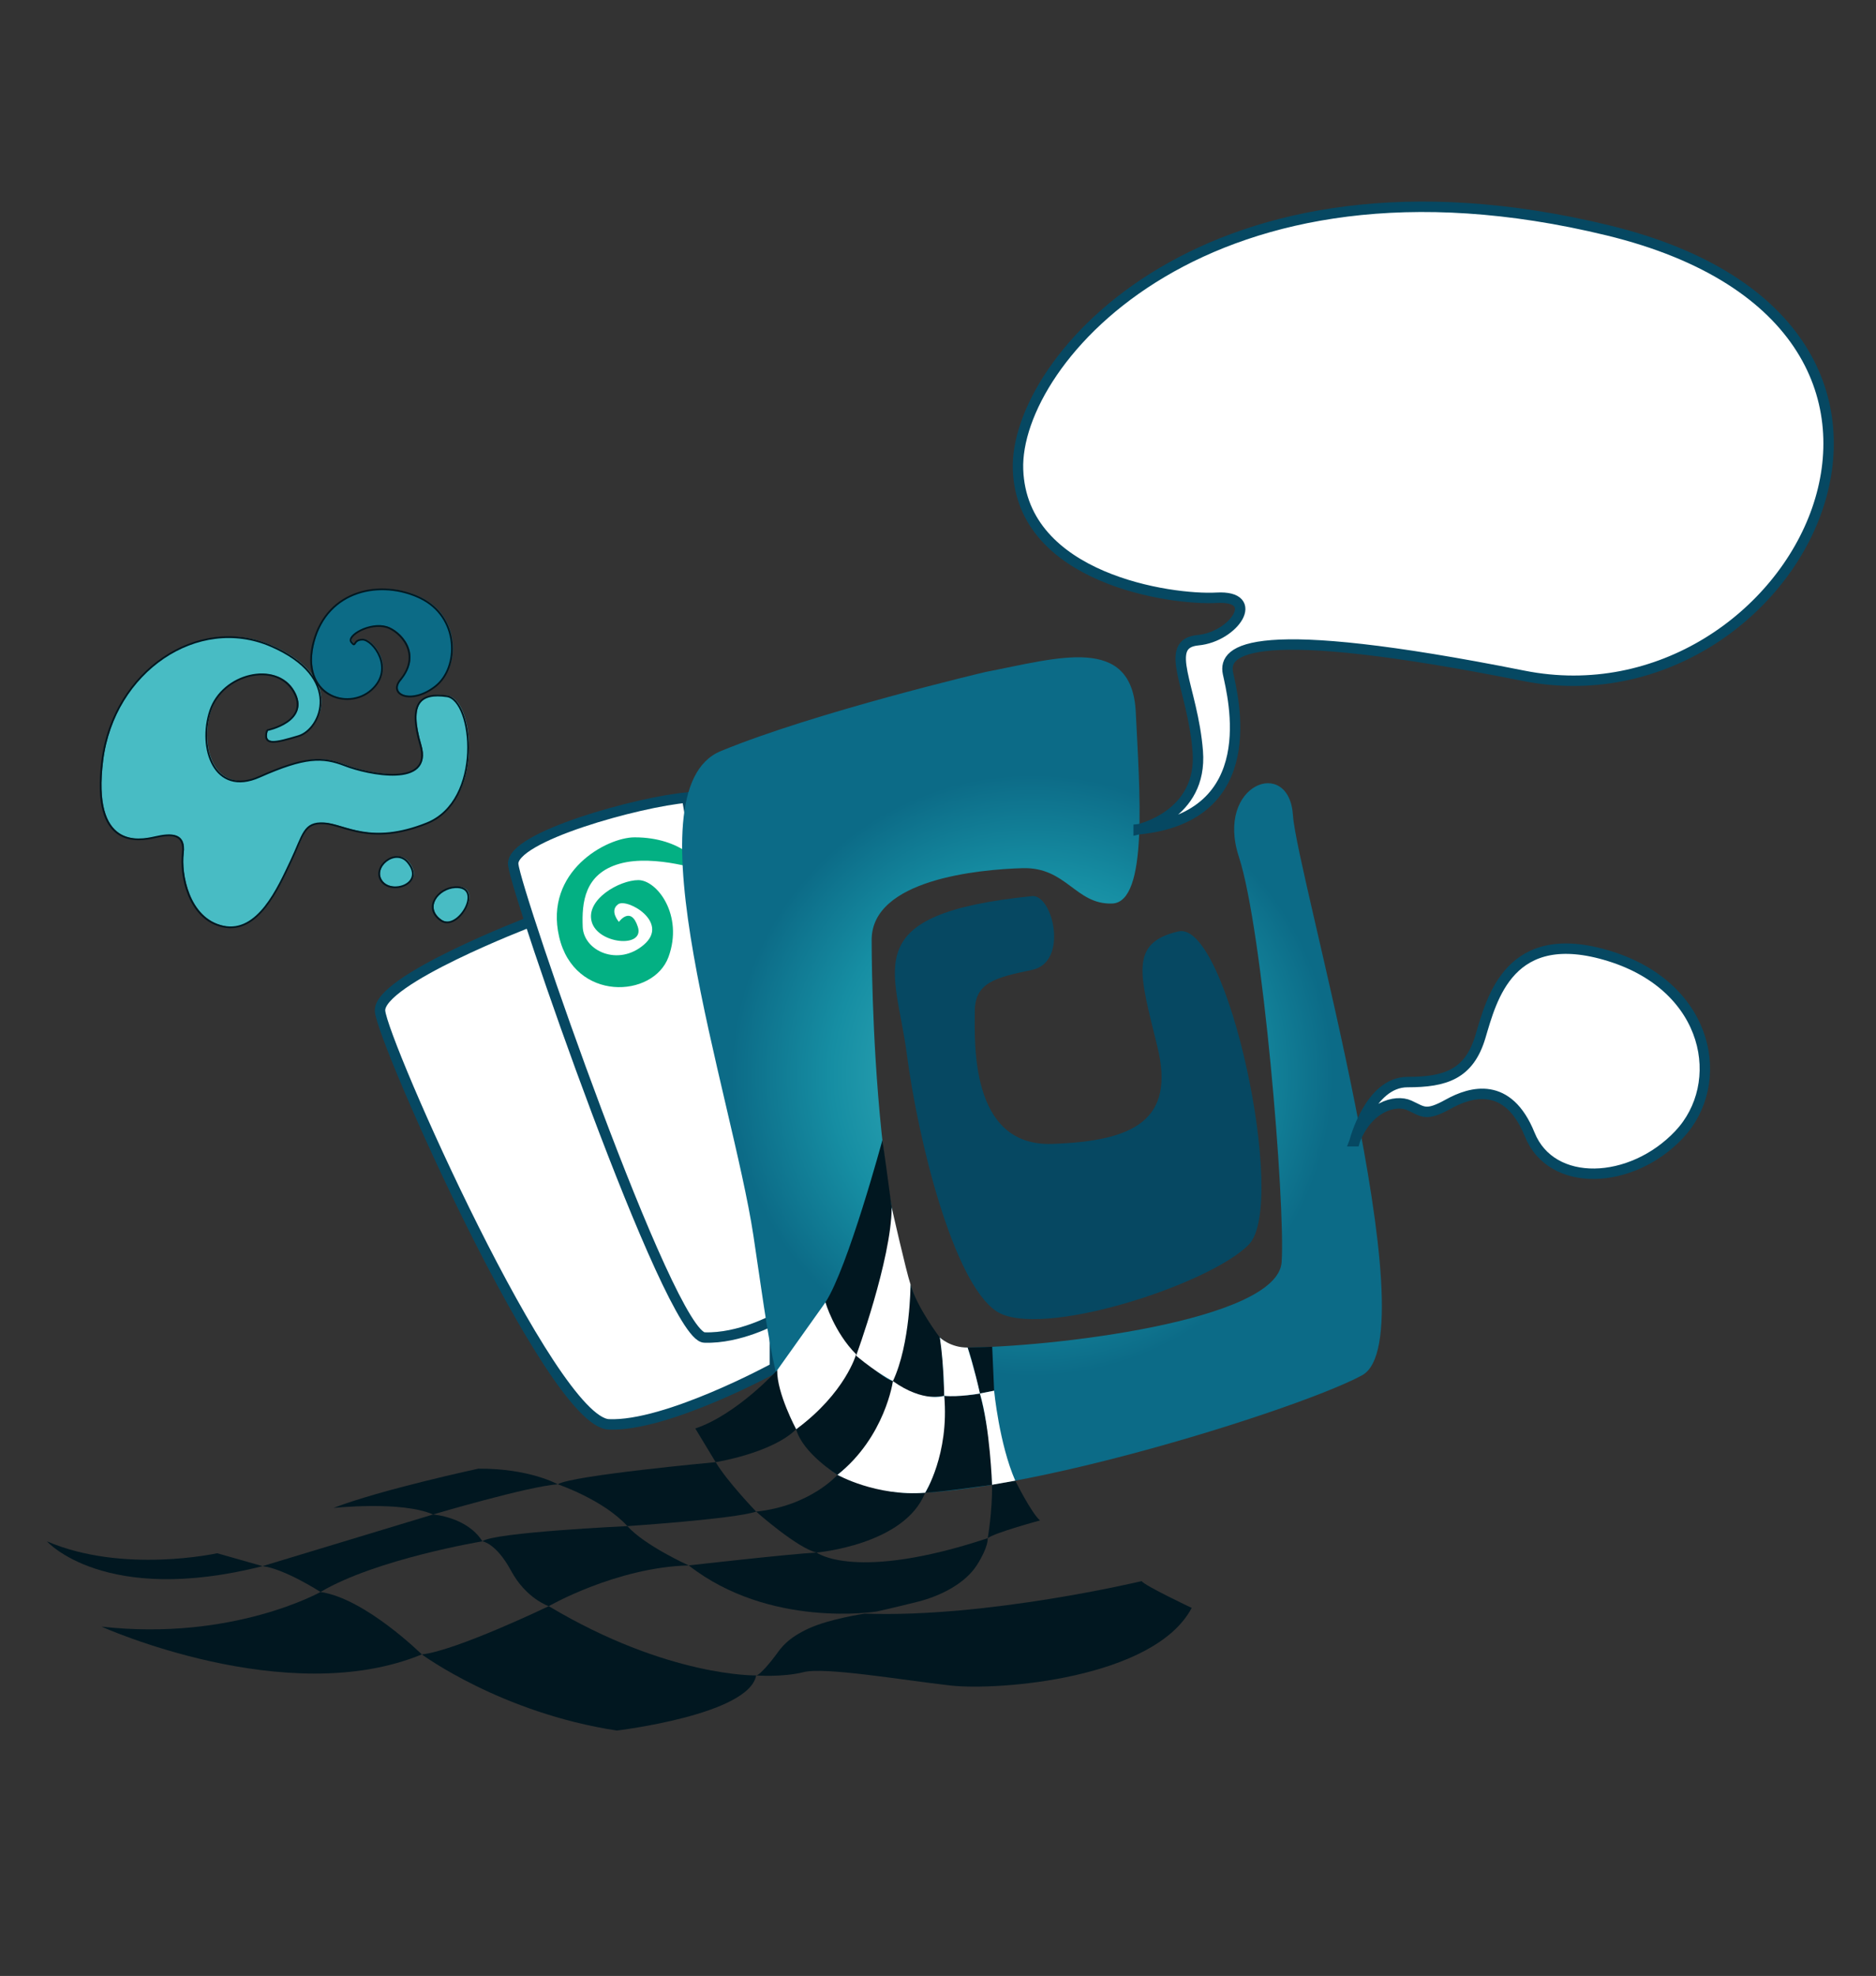 <?xml version="1.0" encoding="UTF-8"?><svg id="Color1" xmlns="http://www.w3.org/2000/svg" xmlns:xlink="http://www.w3.org/1999/xlink" viewBox="0 0 1080 1137"><rect x="0" y="0" width="1080" height="1137" fill="#333333" stroke="none"/><defs><style>.cls-1{fill:#011720;}.cls-2{fill:#03b083;}.cls-3,.cls-4{fill:#fff;}.cls-5{fill:#064862;}.cls-6{fill:#0c6b86;}.cls-7{fill:#48bcc4;}.cls-8{fill:url(#Degradado_sin_nombre_34);}.cls-9{fill:none;stroke:#011720;}.cls-9,.cls-4{stroke-miterlimit:10;}.cls-4{stroke:#064862;stroke-width:6px;}</style><radialGradient id="Degradado_sin_nombre_34" cx="594.13" cy="618.75" fx="594.13" fy="618.75" r="221.85" gradientUnits="userSpaceOnUse"><stop offset="0" stop-color="#48bdc5"/><stop offset=".52" stop-color="#168ea3"/><stop offset=".78" stop-color="#0c6b87"/><stop offset=".99" stop-color="#0c6b87"/></radialGradient></defs><path class="cls-4" d="m305.09,530.48s-87.65,33.49-86.3,51.25,98.38,236.42,131.68,237.87c33.31,1.45,95.61-32.57,95.61-32.57v-27.96"/><path class="cls-4" d="m395.53,458.95c-26.95,2.23-101.53,22.51-100.08,38.44,1.45,15.93,89.78,271.52,110.06,272.24,20.27.72,40.59-10.57,40.59-10.57l-50.56-300.11Z"/><path class="cls-2" d="m406.53,501.55c-2.11-3.8-13.7-19.73-41.21-19.73-16.08,0-52.13,19.55-43.44,57.2,8.69,37.65,54.3,35.48,62.99,11.58,8.69-23.89-6.52-44.17-17.38-44.17s-30.5,11.15-26.83,24.04c3.66,12.89,30.59,15.28,26.54,2.86-4.05-12.42-10.9-2.86-10.9-2.86,0,0-5.63-6.35-.47-10.13,5.15-3.77,29.79,10.33,14.94,23.19-14.85,12.86-34.78,3.66-35.31-10.2-.54-13.87.91-30.52,21.18-36.31,20.27-5.79,49.9,4.53,49.9,4.53Z"/><path class="cls-1" d="m475.2,749.4s21.79,71.22,101.45,49.75"/><path class="cls-8" d="m567.69,386.61c41.27-7.96,83.99-21.72,86.16,23.17,2.17,44.89,7.45,109.49-13.65,110.13-21.1.65-26.17-21.07-51.51-20.35-25.34.72-86.89,6.52-86.89,41.27s3.62,234.59,52.86,234.59,181.01-15.21,183.18-49.24c2.17-34.03-10.86-191.15-24.62-233.14-13.76-41.99,28.96-57.92,31.13-23.89,2.17,34.03,79.65,300.48,39.82,322.2-39.82,21.72-248.35,86.16-292.52,62.99-44.17-23.17-45.62-62.27-57.92-143.36-12.31-81.09-73.13-256.31-18.83-278.76,54.3-22.45,152.77-45.62,152.77-45.62Z"/><path class="cls-5" d="m594.13,515.65c11.91-1.21,21.37,38,0,42.45-21.37,4.45-32.95,7.35-32.95,24s-3.21,77.66,44.37,76.12c47.58-1.54,71.06-13.85,60.77-55.85s-16.37-59.71,12.01-66.42c28.38-6.71,63.13,156.93,40.69,180.1-22.45,23.17-120.92,55.03-145.53,38.37-24.62-16.65-44.89-97.75-51.41-147.71-6.52-49.96-29.67-80.77,72.05-91.07Z"/><path class="cls-1" d="m507.97,656.08s-19.79,73.28-32.78,93.32c0,0,5.33,21.19,17.67,30.72,0,0,21.05-49.88,20.49-85.29,0,0-5.13-38.29-5.38-38.75Z"/><path class="cls-1" d="m524.17,739.08s-1.26,37.93-10.68,55.98c0,0,10.32,11.52,30.1,8.12,0,0-.78-26.96-2.52-33.52,0,0-13.11-17.14-16.91-30.58Z"/><path class="cls-1" d="m557.04,775.41l14.16-.43,1.11,25.25-8.17,1.62s-4.57-20.46-7.1-26.44Z"/><path class="cls-1" d="m543.59,803.18s9.94.75,20.55-1.33c0,0,8.42,32.5,6.98,52.51,0,0-30.1,4.31-38.53,4.58,0,0,11.8-17.44,11-55.76Z"/><path class="cls-1" d="m514.05,794.72s-1.88,30.74-31.92,53.93c0,0-20.05-12.44-23.78-26.23,0,0,29.45-25.86,34.2-44.14,0,0,15.88,15.52,21.5,16.44Z"/><path class="cls-1" d="m458.35,822.42s-9.27-22.6-10.93-34c0,0-23.08,25.42-47.14,33.56l11.72,19.37s32.37-5.13,46.34-18.93Z"/><path class="cls-1" d="m482.13,848.65s-15.55,17.86-46.82,21.16c0,0,23.71,21.04,34.79,23.55,0,0,50.69-4.34,62.49-34.42,0,0-20.42,3.18-50.46-10.29Z"/><path class="cls-1" d="m571.13,854.37l13.36-2.36s9.11,18.36,14.23,22.9c0,0-26.1,7.01-30.09,10.2,0,0,2.68-15.34,2.51-30.73Z"/><path class="cls-1" d="m568.62,885.1s.61,4.66-6.11,15.31c-6.73,10.64-20.74,17.85-33.96,21.2-13.22,3.35-23.9,5.69-23.9,5.69,0,0-61.37,9.98-108.17-26.53,0,0,59.4-6.75,73.63-7.4,0,0,22.21,16.99,98.52-8.27Z"/><path class="cls-1" d="m435.32,869.81s-16.61-17.23-23.31-28.46c0,0-82.82,7.61-90.91,12.73,0,0,26.27,8.87,40.06,24.07,0,0,61.17-4.05,74.15-8.34Z"/><path class="cls-1" d="m321.1,854.08s-16.3-9.19-45.7-8.99c0,0-56.53,12.16-83.43,22.62,0,0,39.16-4.23,57.34,3.75,0,0,54.6-16.18,71.79-17.38Z"/><path class="cls-1" d="m361.16,878.15s-77.04,3.58-83.46,8.75c0,0,7.88.93,16.53,16.97,8.65,16.03,21.67,20.35,21.67,20.35,0,0,38.86-22.35,80.57-23.45,0,0-25.08-11.26-35.31-22.62Z"/><path class="cls-1" d="m497.93,928.5s-20.27,2.97-32.42,8.57c-12.15,5.6-15.94,11.22-18.47,14.73s-9.53,12.19-11.72,12.28c0,0,15.13,1.15,27.33-1.91,12.21-3.06,56.49,4.5,84.29,7.68,27.81,3.17,117.64-3.93,139.11-44.63,0,0-27.27-12.9-28.82-15.42,0,0-88.63,21.21-159.29,18.72Z"/><path class="cls-1" d="m435.32,964.07s-50.76,1.13-119.41-39.85c0,0-53.47,25.69-73.07,27.76,0,0,45.65,33.68,112.28,43.8,0,0,76.07-9.03,80.2-31.7Z"/><path class="cls-1" d="m277.7,886.9s-61.07,10.13-93.18,29.15c0,0-20.72-13.36-33.37-14.87l98.15-29.72s19.65,1.41,28.4,15.44Z"/><path class="cls-1" d="m151.15,901.18l-26.13-7.42s-54,11.99-98.02-6.85c0,0,33.11,37.29,124.15,14.28Z"/><path class="cls-1" d="m184.52,916.06s-50.65,28.43-126.1,19.93c0,0,106.65,48.06,184.41,15.99,0,0-32.52-32.17-58.31-35.92Z"/><path class="cls-3" d="m447.43,788.42l27.77-39.02s5.04,17.25,17.68,29.89c0,0-6.13,22.15-34.52,43.13,0,0-11.16-20.7-10.93-34Z"/><path class="cls-3" d="m492.86,780.12s20.24-55.2,20.49-85.29c0,0,8.29,36.67,10.82,44.25,0,0,0,34.14-10.12,55.64,0,0-8.24-3.9-21.19-14.6Z"/><path class="cls-3" d="m541.07,769.66s6.17,5.83,15.97,5.75c0,0,4.11,12.73,7.1,26.44,0,0-12.51,2.2-20.55,1.33,0,0-.14-17.57-2.52-33.52Z"/><path class="cls-3" d="m543.59,803.18s-11.84,4.18-29.54-8.46c0,0-4.41,32-31.92,53.93,0,0,22.22,12.55,50.46,10.29,0,0,13.98-22.01,11-55.76Z"/><path class="cls-3" d="m564.14,801.85l8.17-1.62s2.94,30.66,12.17,51.77l-13.36,2.36s-1.15-32.74-6.98-52.51Z"/><path class="cls-4" d="m655.52,477.19s36.93-7.96,34.03-44.89-20.67-61.93.16-63.91c20.84-1.98,36.76-25.87,10.7-24.43-26.07,1.45-112.11-10.72-114.34-73.78-2.23-63.06,110-193.39,339.52-137.64,229.52,55.75,107.88,287.45-48.51,256.31-156.39-31.13-173.05-15.21-170.15-1.45,2.9,13.76,21,82.54-51.41,89.78Z"/><path class="cls-4" d="m779.84,656.68s8.69-34.03,30.41-34.03,35.48-4.34,41.99-26.07,16.65-64.44,74.58-46.34c57.92,18.1,67.36,73.44,39.83,102.61-27.52,29.17-73.51,30.93-85.99,0-12.49-30.93-33.84-24.77-46.88-17.53s-14.48,4.34-22.45.72c-7.96-3.62-23.89.72-31.5,20.64Z"/><path class="cls-7" d="m154.26,419.91s25.34-5.07,15.21-22.45c-10.14-17.38-40.82-10.14-47.92,11.22-7.1,21.36,2.31,49.6,28.38,38.01,26.07-11.58,36.2-11.58,49.24-6.52,13.03,5.07,50.68,13.03,43.44-11.58-7.24-24.62,0-30.41,15.21-28.24,15.21,2.17,21,60.1-11.58,73.13-32.58,13.03-47.36.72-59.16,0-11.8-.72-11.8,6.52-19.04,21.72-7.24,15.21-18.83,41.99-39.1,37.65-20.27-4.34-24.62-30.41-23.17-41.99,1.45-11.58-6.52-11.58-15.93-9.41-9.41,2.17-36.93,7.24-30.41-44.17s55.03-83.99,97.02-65.89c41.99,18.1,28.93,48,15.92,51.88-13.02,3.88-20.98,6.05-18.09-3.36Z"/><path class="cls-6" d="m231.01,390.95c12.82-15.38-.72-28.24-7.96-30.41-9.71-2.91-23.17,5.07-20.27,8.69,2.9,3.62.72-1.45,6.52-1.45s18.83,16.65,5.07,28.96c-13.76,12.31-41.27,2.9-33.31-27.51,7.96-30.41,39.1-36.2,61.54-25.34,22.45,10.86,22.45,39.82,8.69,50.68-13.76,10.86-27.51,5.07-20.27-3.62Z"/><path class="cls-7" d="m235.35,495.94c-7.15-8.68-20.95,2.77-15.18,10.8,5.77,8.03,25.32,1.51,15.18-10.8Z"/><path class="cls-7" d="m262.54,510.24c-9.81.52-18.5,11.76-8.36,19,10.14,7.24,25.41-19.9,8.36-19Z"/><path class="cls-9" d="m153.73,420.2s25.34-5.07,15.21-22.45c-10.14-17.38-40.82-10.14-47.92,11.22s2.31,49.6,28.38,38.01c26.07-11.58,36.2-11.58,49.24-6.52,13.03,5.07,50.68,13.03,43.44-11.58-7.24-24.62,0-30.41,15.21-28.24,15.21,2.17,21,60.1-11.58,73.13-32.58,13.03-47.36.72-59.16,0-11.8-.72-11.8,6.52-19.04,21.72-7.24,15.21-18.83,41.99-39.1,37.65-20.27-4.34-24.62-30.41-23.17-41.99,1.45-11.58-6.52-11.58-15.93-9.41s-36.93,7.24-30.41-44.17c6.52-51.41,55.03-83.99,97.02-65.89,41.99,18.1,28.93,48,15.92,51.88-13.02,3.88-20.98,6.05-18.09-3.36Z"/><path class="cls-9" d="m230.47,391.23c12.82-15.38-.72-28.24-7.96-30.41-9.71-2.91-23.17,5.07-20.27,8.69s.72-1.45,6.52-1.45,18.83,16.65,5.07,28.96c-13.76,12.31-41.27,2.9-33.31-27.51,7.96-30.41,39.1-36.2,61.54-25.34,22.45,10.86,22.45,39.82,8.69,50.68-13.76,10.86-27.51,5.07-20.27-3.62Z"/><path class="cls-9" d="m234.82,496.22c-7.15-8.68-20.95,2.77-15.18,10.8,5.77,8.03,25.32,1.51,15.18-10.8Z"/><path class="cls-9" d="m262,510.53c-9.81.52-18.5,11.76-8.36,19,10.14,7.24,25.41-19.9,8.36-19Z"/></svg>